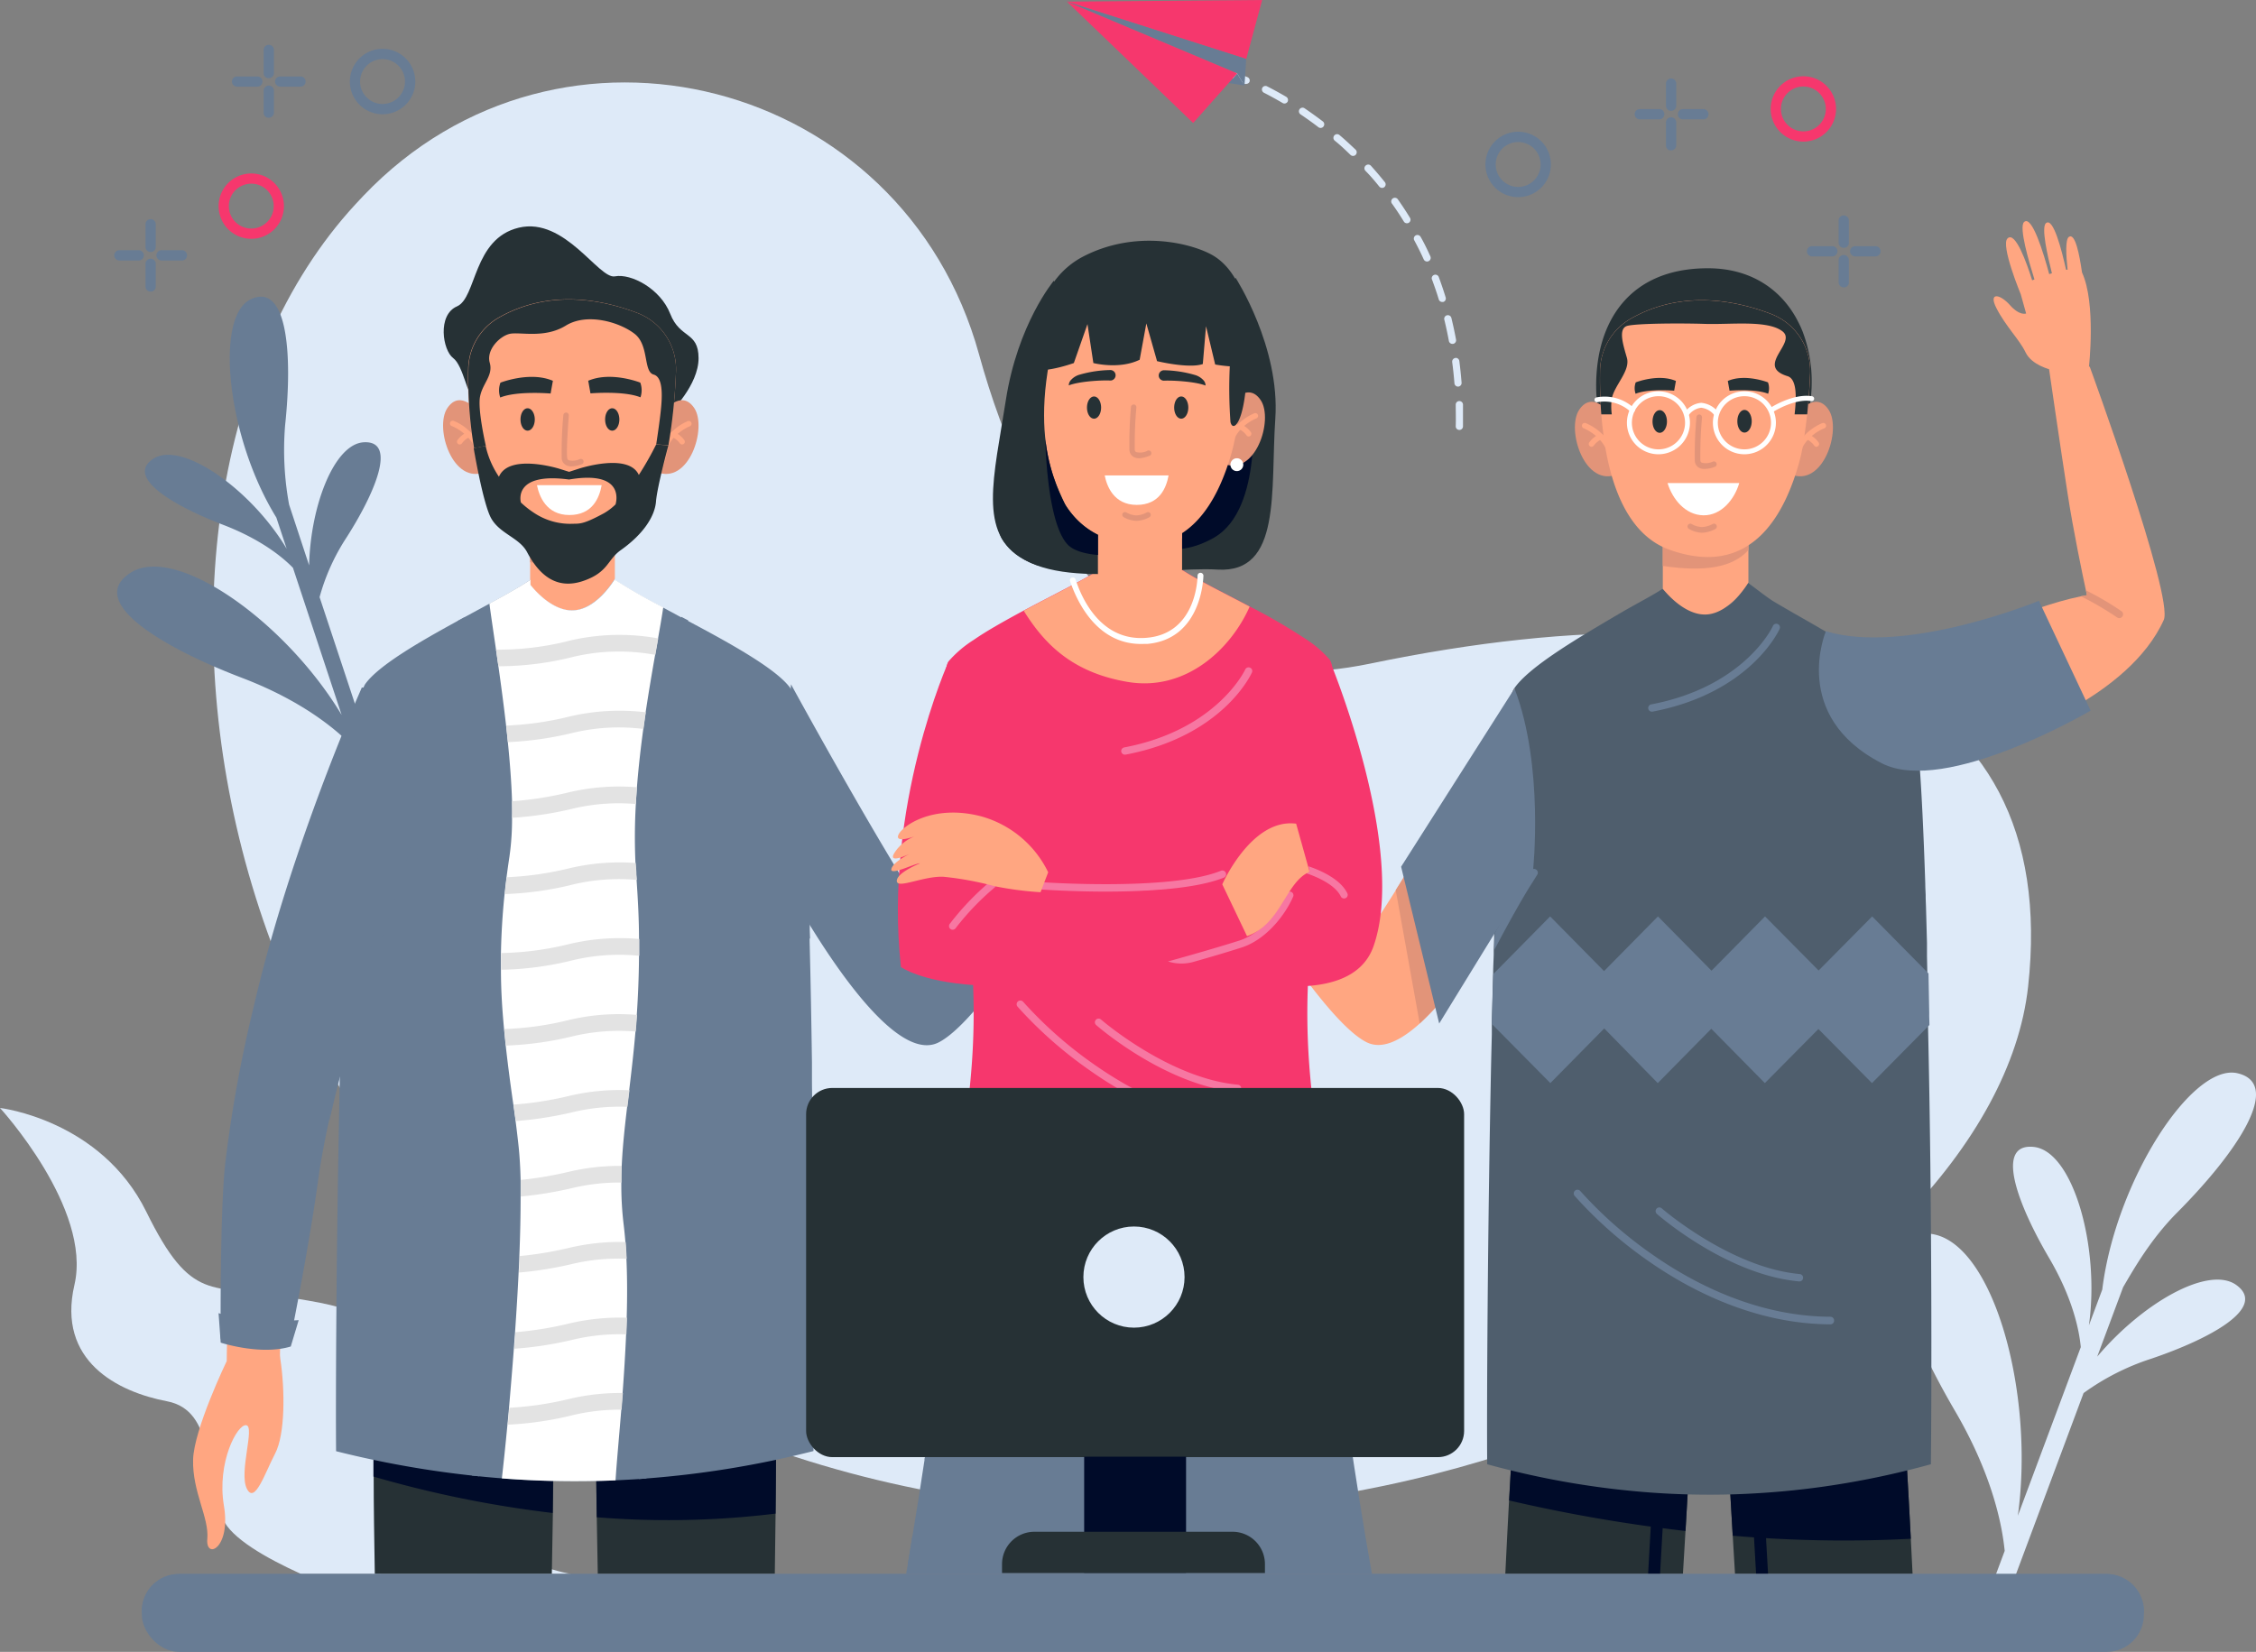 <svg id="OBJECTS" xmlns="http://www.w3.org/2000/svg" viewBox="15.71 85.33 463.367 339.34"><rect x="15.71" y="85.33" width="463.367" height="339.34" fill="#808080" stroke="none"/><defs><style>.cls-1{fill:#deeaf8}.cls-2{fill:#687c94}.cls-3{fill:#263135}.cls-4{fill:#000b29}.cls-5{fill:#e29479}.cls-6{fill:#ffa681}.cls-7{fill:#fff}.cls-8{fill:#e3e3e3}.cls-10{fill:#f6376d}.cls-11{fill:#f777a2}</style></defs><path class="cls-1" d="M216.79 158.1c-15.63-56.68-86-74.95-126.41-32.58q-.87.92-1.74 1.86c-57.86 62.89-30.52 217.88 90.23 257.17s246.34-32.46 253.4-96.55-48.65-84.28-135.11-66.35c-48.84 10.1-70.64-28.25-80.37-63.55z"/><path class="cls-1" d="M462.91 334.4c12.33-12.4 21.72-26.4 12.38-28.59S450.24 328 447.5 350.25l-2.74 7.34c2.28-16.16-3.26-35.84-11.36-36.65s-3.18 12 3.22 22.88c4.87 8.31 6.15 14.86 6.47 18.25l-12.93 34.64c3.53-25.59-5.24-56.64-18.07-57.93s-5 19 5.11 36.3c7.67 13.09 9.73 23.44 10.26 28.85l-2.58 6.91c1.13.64 2.26 1.26 3.4 1.89l15.38-41.22a49.65 49.65 0 0113.9-7.06c12-4.06 24-10.51 17.42-15.18-5.74-4-19.23 3.75-28.52 14.76l5.32-14.26c2.4-4.12 5.81-10.02 11.13-15.37z"/><path class="cls-2" d="M74.27 172.7c1.6-15 .36-29.44-7.09-25.87s-4.85 28.43 5.29 44.82l2.12 6.41C67.41 186 53.08 175.75 47.2 179.57s4.31 9.75 14.49 13.63c7.75 3 12.15 6.67 14.19 8.77l10 30.23C74.44 213.11 51.82 197 42.51 203s6.84 15.46 23 21.62c12.2 4.66 19.17 10.5 22.44 13.85l2 6c1.1-.18 2.2-.36 3.3-.56L81.35 208a43 43 0 015.52-12.23c5.87-9.19 10.48-20 3.53-19.58-6 .37-10.9 12.88-11.2 25.28L75.09 189a62 62 0 01-.82-16.3z"/><path class="cls-1" d="M116.36 408.68h16.71c-9-1.49-31.42-11.11-33.42-30.39-2.53-24.41-11.22-24.11-25.88-26.66s-18.68 1.61-28-17.35-30.06-21.34-30.06-21.34S34.64 333.58 31 349.27s8.93 22 19 23.92 7.64 15.47 11.46 24.14c1.74 4 8.87 8.06 16.11 11.35z"/><path class="cls-1" d="M80.15 384.64c.73 7.32 4.93 16 11.25 23.27l.69.77H94c-.55-.57-1.06-1.14-1.54-1.69-6-6.94-10.22-15.55-10.92-22.49-1.1-11-9.63-18.55-27.65-24.38-10.46-3.38-13.77-16.15-13.8-16.28a.69.69 0 10-1.35.33c.14.56 3.51 13.65 14.72 17.28 17.41 5.63 25.65 12.78 26.69 23.19z"/><path class="cls-3" d="M138.28 397c.06 3.77.13 7.69.21 11.66h36.36c.07-4.34.12-8.5.16-12.41.11-10.58.12-19.29.11-24.71v-6l-37.07-.4v8.45c.03 5.83.09 14.17.23 23.41z"/><path class="cls-4" d="M138.06 373.6c0 5.82.08 14.16.22 23.42a182.33 182.33 0 0036.73-.75c.11-10.58.12-19.29.11-24.71z"/><path class="cls-3" d="M92.46 388.66c0 5.93.11 12.72.23 20h36.36c.09-4.28.16-8.5.22-12.54.13-8.66.19-16.47.23-22.07s0-8.92 0-8.92l-37.09.4v10.55c0 3.52.02 7.76.05 12.58z"/><path class="cls-4" d="M92.41 376.1v12.56a227.13 227.13 0 0036.81 7.48c.13-8.66.19-16.47.23-22.07z"/><path class="cls-3" d="M153.37 170.08s5.84-5.63 5.82-11.18-3.8-3.92-5.82-9.1-8.05-8.33-11.36-7.7-10.27-12.25-19.73-10-8.64 14.4-12.71 16.17-2.94 9-.79 10.61 3 8.24 4.26 8.09 40.33 3.11 40.33 3.11z"/><path class="cls-5" d="M114 170s-3.67-4.9-6.4-.85 1.13 16 7.81 13.09z"/><path class="cls-6" d="M114 178.5a.57.57 0 01-.54-.42c-1-3.69-4.86-5.19-4.9-5.2a.57.57 0 11.4-1.06 9.74 9.74 0 015.59 6 .56.56 0 01-.39.69.45.45 0 01-.16-.01z"/><path class="cls-6" d="M110.13 176.64a.55.55 0 01-.3-.09.57.57 0 01-.17-.79 5.22 5.22 0 012.12-1.71.56.56 0 01.74.29.57.57 0 01-.28.75 4 4 0 00-1.63 1.29.59.59 0 01-.48.26z"/><path class="cls-5" d="M151.9 170s3.67-4.9 6.4-.85-1.13 16-7.81 13.09z"/><path class="cls-6" d="M152 178.5a.57.57 0 00.54-.42c1-3.69 4.86-5.19 4.9-5.2a.57.57 0 00-.4-1.06 9.74 9.74 0 00-5.59 6 .56.56 0 00.39.69.45.45 0 00.16-.01z"/><path class="cls-6" d="M155.81 176.64a.55.55 0 00.3-.09.57.57 0 00.17-.79 5.22 5.22 0 00-2.12-1.71.56.56 0 00-.74.29.57.57 0 00.28.75 4 4 0 011.63 1.29.59.59 0 00.48.26zM142 192.34v11.89s-3.55 6.06-8.34 6.48-9.06-5.22-9.06-5.22v-12.31z"/><path class="cls-5" d="M142 192.34v5.28c-3.22 3.57-8.93 4.46-17.4 3.21v-7.65z"/><path class="cls-6" d="M154.55 161.79a115.86 115.86 0 01-1.54 15 39.53 39.53 0 01-.74 3.21c-2.51 8.77-8.77 23.8-26.3 17.54-7.74-2.76-11.33-11.39-12.93-20.16a84.24 84.24 0 01-1.17-16.27 12.39 12.39 0 016.3-10.57c10.35-5.87 21.27-3.68 28.46-.92a12.37 12.37 0 017.92 12.17z"/><path class="cls-3" d="M113 177.4s1.7 10.14 3.31 13.83 6 4.39 7.65 7.51c2.35 4.46 5.93 8 11.83 5.83 4.9-1.78 4.68-4.29 7.43-6.23 4.7-3.33 7-7 7.23-10s2.55-11.53 2.55-11.53l-2.52-.17a65.26 65.26 0 01-3.56 6.26c-2.13-4.67-12.37-1.27-12.37-1.27l-1.95.63-2-.63s-10.36-3.25-12.41 1.64a18.64 18.64 0 01-2.74-6.35zm19.57 6.44c11.74-2 9.64 4.86 9.57 5.11a11.81 11.81 0 01-2.41 1.83c-4.55 2.46-5 2.08-6.84 2.16a13.42 13.42 0 01-6.9-1.88 19.44 19.44 0 01-3.29-2.5s-1.82-6.3 9.91-4.72zM125.55 171.5c0 1.27-.66 2.3-1.47 2.3s-1.46-1-1.46-2.3.66-2.3 1.46-2.3 1.47 1.03 1.47 2.3zM142.92 171.5c0 1.27-.65 2.3-1.46 2.3s-1.46-1-1.46-2.3.66-2.3 1.46-2.3 1.46 1.03 1.46 2.3zM147.22 163.93s-6-2.39-10.69-.38l.46 2.59s6.83-.58 10.27.81a4.54 4.54 0 00-.04-3.02zM118.5 163.94s6.08-2.4 10.77-.38l-.47 2.61s-6.88-.59-10.34.82a4.5 4.5 0 01.04-3.05z"/><path class="cls-5" d="M133.17 181.14a6 6 0 002-.43.57.57 0 10-.43-1.05 3.34 3.34 0 01-2.26.21.62.62 0 01-.28-.52c-.2-2 .34-8.59.34-8.66a.56.56 0 10-1.12-.09 80.49 80.49 0 00-.34 8.86 1.7 1.7 0 00.82 1.38 2.34 2.34 0 001.27.3z"/><path class="cls-7" d="M126 185c.43 2.16 1.86 6.13 6.66 6.13s6.17-3.63 6.63-6.13z"/><path class="cls-3" d="M154.55 161.79a115.86 115.86 0 01-1.54 15l-2.52-.17s.61-3.91.89-6.45.76-7.3-1.41-7.89-.89-6-3.9-8.36-9.71-4.43-14.15-1.7-9.49 1.22-11.54 1.7-4.83 3.29-4.08 5.93-1.5 4.24-2 7 1.2 10.08 1.2 10.08l-2.41.48a84.24 84.24 0 01-1.17-16.27 12.39 12.39 0 016.3-10.57c10.35-5.87 21.27-3.68 28.46-.92a12.37 12.37 0 017.87 12.14z"/><path class="cls-2" d="M182.79 383.42a200.49 200.49 0 01-34.32 5.63l-1.55.12c-1.57.1-3.14.19-4.72.26a195.72 195.72 0 01-23.35-.4q-2.35-.18-4.71-.42l-1.51-.16a203.8 203.8 0 01-27.89-5c-.09-8.57 0-35.66.54-65 .06-3.53.13-7.09.21-10.66.82-38.72 2.41-78 5.28-82 2.74-3.77 11-8.56 18.9-12.88l1.41-.77 5.15-2.79c3.5-1.9 6.52-3.6 8.39-4.9v1.07s4.25 5.63 9 5.22c4.38-.38 7.7-5.43 8.27-6.33a111.61 111.61 0 0010 5.72l3.69 2 1.4.74c8.74 4.63 18.16 9.86 21 13.74a4.86 4.86 0 01.6 1.43c1.68 5.67 2.72 24.47 3.35 47.24v.25c0 .92 0 1.84.07 2.78v.36c.21 8 .36 16.4.48 24.85v3q0 2.49.06 5v3.66c.46 30.46.37 59.27.25 68.24z"/><path class="cls-2" d="M182.09 278.23c-2.75-4.5-5.71-9.09-8.49-13.14-1.17-1.71-2.31-3.32-3.39-4.78a.22.22 0 00-.05-.08l-1-1.35a.57.57 0 01-.12-.23.74.74 0 01.27-.81.75.75 0 011.06.14c3.34 4.43 7.62 10.8 11.66 17.26v.25c-.03.88.04 1.8.06 2.74z"/><path class="cls-2" d="M178.18 225.91s17.24 31.59 27.75 47.6c0 0 6-5.49 13.76-12.84 8.43-8 19.95-21.27 19.95-21.27L246 247s-25.9 46.62-37.52 52.48-33-35.61-33-35.61zM105.16 350.43a.78.78 0 01-.75-.81c.9-25.52-12.33-33.78-12.46-33.86a.78.78 0 01.8-1.34c.15.09 3.65 2.21 7 7.66 3.1 5 6.68 13.79 6.19 27.59a.78.78 0 01-.78.76zM161.6 326.39a.77.77 0 01-.77-.72c-.42-5.37 1.35-9.29 3.59-14.25.65-1.46 1.33-3 2-4.64 4.34-10.55 2.16-22.61 2.14-22.73a.78.78 0 111.53-.28c.1.51 2.29 12.63-2.23 23.61-.71 1.7-1.39 3.21-2 4.68-2.23 4.94-3.85 8.51-3.46 13.49a.78.78 0 01-.72.84z"/><path class="cls-7" d="M116.23 209.32c.33 2.51.82 5.77 1.36 9.47.16 1.1.32 2.24.49 3.41.54 3.83 1.1 8 1.58 12.19.13 1.13.25 2.27.36 3.4.42 4.16.74 8.3.86 12.14 0 1.17.05 2.3 0 3.4a54 54 0 01-.53 7.95c-.22 1.46-.42 2.88-.6 4.27a143.293 143.293 0 00-1.15 15.6v3.4c0 4.32.28 8.35.64 12.18.11 1.15.22 2.28.34 3.39.47 4.2 1 8.19 1.57 12.13a242.782 242.782 0 011.1 8.8c.19 1.81.33 4.18.39 6.67v3.41c0 3.74-.08 7.87-.26 12.19 0 1.13-.09 2.28-.15 3.43-.19 4-.45 8.15-.73 12.22-.08 1.15-.17 2.29-.25 3.43-.32 4.24-.67 8.38-1 12.22-.1 1.17-.21 2.31-.32 3.42-.4 4.23-.8 8-1.14 11a195.72 195.72 0 0023.35.4c.19-3.2.68-8.35 1.17-14.42q.13-1.67.27-3.42c.29-3.86.55-8 .73-12.14q.07-1.71.12-3.42c.12-4.16.12-8.28-.06-12.15a90.84 90.84 0 00-.54-6.78 66.82 66.82 0 01-.5-8.84c0-1.14 0-2.28.08-3.42.18-4 .61-7.92 1.11-12.13.14-1.12.28-2.25.42-3.41.45-3.75.92-7.72 1.29-12.06.1-1.12.18-2.26.27-3.42.25-3.73.43-7.74.46-12.1v-3.45c0-3.78-.2-7.82-.5-12.17l-.09-1.17c0-.77-.1-1.54-.14-2.3a117 117 0 01.08-12.13c.06-1.15.14-2.29.22-3.44.32-4.07.78-8.11 1.31-12q.23-1.74.48-3.42c.64-4.24 1.32-8.23 1.95-11.8l.6-3.38c.43-2.41.8-4.56 1.07-6.38a111.61 111.61 0 01-10-5.72c-.57.9-3.89 6-8.27 6.33-4.79.41-9-5.22-9-5.22v-1.07c-1.92 1.31-4.94 3.01-8.44 4.91z"/><path class="cls-8" d="M117.59 218.79c.16 1.1.32 2.24.49 3.41a63.05 63.05 0 0015.44-1.95 40.92 40.92 0 0116.79-.39l.6-3.38a44.53 44.53 0 00-18.16.45 58.93 58.93 0 01-15.16 1.86zM119.66 234.39c.13 1.13.25 2.27.36 3.4a69.6 69.6 0 0013.5-1.95 40.67 40.67 0 0114.36-.76q.23-1.74.48-3.42a44.89 44.89 0 00-15.61.85 65.13 65.13 0 01-13.09 1.88zM120.88 249.93c0 1.17.05 2.3 0 3.4a71.25 71.25 0 0012.6-1.91 41 41 0 0112.83-.92c.06-1.15.14-2.29.22-3.44a45 45 0 00-13.82 1 69.59 69.59 0 01-11.83 1.87zM119.39 269a67 67 0 0014.13-2 41.08 41.08 0 0113-.91l-.09-1.17c0-.77-.1-1.54-.14-2.3a44.91 44.91 0 00-13.52 1.05 65.8 65.8 0 01-13 1.87c-.13 1.17-.26 2.31-.38 3.46zM118.63 284.55a65.46 65.46 0 0014.89-2 41.17 41.17 0 0113.5-.87v-3.45a45 45 0 00-14.25 1 62.09 62.09 0 01-14.11 1.88c-.03 1.2-.04 2.33-.03 3.44zM119.27 296.73c.11 1.15.22 2.28.34 3.39a67.41 67.41 0 0013.91-1.95 41.3 41.3 0 0112.77-.93c.1-1.12.18-2.26.27-3.42a44.56 44.56 0 00-13.81 1 64.42 64.42 0 01-13.48 1.91zM121.18 312.25c.16 1.13.31 2.25.46 3.38a74.89 74.89 0 0011.88-1.87 41.63 41.63 0 0111.06-1.05c.14-1.12.28-2.25.42-3.41a45 45 0 00-12.25 1.13 70.68 70.68 0 01-11.57 1.82zM122.67 327.72v3.41a77.29 77.29 0 0010.8-1.79 41.74 41.74 0 019.87-1.08c0-1.14 0-2.28.08-3.42a45.62 45.62 0 00-10.67 1.16 75.74 75.74 0 01-10.08 1.72zM122.31 346.75a75.6 75.6 0 0011.21-1.83 41.23 41.23 0 0110.91-1 90.84 90.84 0 00-.21-3.44 45 45 0 00-11.47 1.16 74.68 74.68 0 01-10.29 1.72c-.04 1.09-.09 2.24-.15 3.39zM121.33 362.4a73.69 73.69 0 0012.19-1.89 41.22 41.22 0 0110.85-1.06q.07-1.71.12-3.42a45.34 45.34 0 00-11.74 1.15 71.48 71.48 0 01-11.17 1.82c-.08 1.12-.17 2.26-.25 3.4zM120 378a69.1 69.1 0 0013.53-2 41.58 41.58 0 019.85-1.08q.13-1.67.27-3.42a45 45 0 00-10.89 1.18 67.68 67.68 0 01-12.44 1.85c-.11 1.26-.22 2.4-.32 3.47z"/><path class="cls-2" d="M146.92 389.17l1.55-.11c3.07-18.05 1.3-44.53.64-52.65-.68-8.43.63-19.26 3.6-29.72 2.3-8.12.89-27-.24-42.09-.32-4.25-.62-8.26-.8-11.56-.58-10.65 3.28-30.37 5.4-40.25l-1.4-.74c-2.13 9.78-6.12 29.94-5.52 41.08.19 3.31.49 7.33.81 11.58 1.12 15 2.52 33.7.3 41.56-3 10.63-4.35 21.66-3.65 30.26.65 8.13 2.39 34.78-.69 52.64zM115.48 315.75c1.81 11.09 1.24 18.3.58 26.64-.21 2.7-.43 5.48-.59 8.56-.48 9.65-2.11 29.1-2.84 37.5l1.51.16c.73-8.41 2.36-27.9 2.85-37.58.15-3.06.37-5.84.58-8.52.66-8.44 1.24-15.73-.59-27-.39-2.42-.81-4.88-1.22-7.32-2.05-12.09-4.16-24.6-3.16-30.59.24-1.46.55-3.12.89-4.88 1.35-7.23 3.05-16.22 2.51-24s-3.7-28.68-4.91-36.58l-1.42.77c1.27 8.26 4.31 28.4 4.82 35.92s-1.15 16.5-2.49 23.64c-.34 1.77-.65 3.44-.9 4.91-1 6.24 1 18.31 3.16 31.09.42 2.41.83 4.86 1.22 7.28z"/><path class="cls-6" d="M85.66 238.62S70.22 290.1 66.4 308.45s-4.12 56.48-4.12 56.48-6.75 14-6.91 20.25c-.17 6.64 3.32 11.93 2.92 16.28s4.9 2 3.41-6.82 2.74-16.79 4.58-16.53-1.52 9.62.11 13 3.73-3.18 5.82-7.16 2.05-13.14 1.06-19.57S83.94 318.87 84 307.55l14.77-49.89s-4.89-20.82-13.11-19.04z"/><path class="cls-2" d="M100.65 256.41c-.52 3.31-2.35 9-4.72 16.13l-.61 1.84v.08c-.59 1.78-1.21 3.64-1.84 5.57-2.62 7.95-5.52 17-8 26.39-.84 3.19-1.62 6.43-2.31 9.65-.89 4.11-1.64 8.21-2.19 12.22-2 14.45-5.75 32.76-5.75 32.76-5.53 2.28-14.19-.72-14.19-.72s-.22-26.37 1-36.62a275.19 275.19 0 015.88-32c6.63-28.49 18.3-56.37 21.51-63.76l.59-1.37h2.78c5.42 3.42 9.26 20.92 7.85 29.83z"/><path class="cls-2" d="M60.6 355.09l.44 6.06s8.22 2.68 14.39.79l1.63-5.41c-5.94.32-11.42.17-16.46-1.44zM95.93 272.54a.82.82 0 010 .26c-.19.51-.38 1-.57 1.58v.08c-.6 1.72-1.22 3.6-1.84 5.57a296.32 296.32 0 00-8 31.37q0-2.49.06-5c-.84 3.19-1.62 6.43-2.31 9.65a115.29 115.29 0 012.35-12.67 296.62 296.62 0 018.93-31.15.75.75 0 011-.45.74.74 0 01.38.76z"/><path class="cls-3" d="M372.07 408.68h36.47c-.12-2.53-.24-4.95-.36-7.24-.64-12.49-1.18-21-1.18-21l-29.65 1.32-2.46.11-4.36.19s.42 7.61 1.07 18.74c.15 2.48.31 5.11.47 7.88z"/><path class="cls-4" d="M374.89 381.88l-4.36.19s.42 7.61 1.07 18.74a265.25 265.25 0 0036.58.63c-.64-12.49-1.18-21-1.18-21l-29.65 1.32z"/><path class="cls-4" d="M378.86 408.68c-.67-11.56-1.21-21.43-1.51-26.91l-2.46.11c.3 5.46.84 15.28 1.51 26.8z"/><path class="cls-3" d="M361.37 408.68c.19-3.13.37-6.1.53-8.84.63-10.61 1-17.77 1-17.77l-4.73-.21-2.46-.11-29.29-1.3s-.32 5.07-.76 13.12c-.23 4.29-.5 9.44-.77 15.11z"/><path class="cls-4" d="M325.68 393.57a322.06 322.06 0 0036.22 6.27c.63-10.61 1-17.77 1-17.77l-4.73-.21-2.46-.11-29.29-1.3s-.3 5.07-.74 13.12z"/><path class="cls-4" d="M356.68 408.68c.66-11.53 1.21-21.36 1.51-26.82l-2.46-.11c-.3 5.48-.85 15.36-1.51 26.93z"/><path d="M412.3 386.13a174.88 174.88 0 01-22.3 4.63q-3.87.54-7.74.9-5.22.48-10.44.65a165.74 165.74 0 01-17.26-.38 174.65 174.65 0 01-33.39-5.8c-.1-10.37.06-47.58.83-83.47l.12-4.83V295.72c0-1.14.05-2.27.08-3.4.06-2.31.12-4.59.19-6.86 0-1.35.08-2.7.12-4v-.83l.09-2.62v-.81c0-.8.06-1.6.08-2.39s.05-1.33.07-2c.86-24.21 2.12-43.31 3.93-46 3.06-4.56 13.48-10.62 21.86-15.55 3-1.76 6.56-3.58 8.6-4.94 3 2.4 5.13 4.57 9.55 4.42 4.93-.17 6.15-3.14 8-5.69 1.15.75 4.07 3.14 5.59 4 1.3.77 2.7 1.58 4.17 2.43 2.27 1.29 4.68 2.67 7.07 4.08 3.54 2.08 7 4.23 9.93 6.29s5.19 4 6.32 5.72c1.64 2.46 2.7 18.38 3.38 39.34 0 .73.05 1.48.08 2.23v.27c0 .76.05 1.54.07 2.33.07 2.35.13 4.76.2 7.21v2.73l.06 3v.61l.15 8.17v2.42c.87 37.75.73 79.12.59 90.25z" fill="#4f5e6d"/><path class="cls-2" d="M412 295.9l-11.8 11.93-11-11.11-11 11.11-11-11.16-11 11.16-10.99-11.23-11.07 11.23-12-12.13c0-1.14.05-2.27.08-3.4.06-2.31.12-4.59.19-6.86l11.69-11.85 11.07 11.23 11.07-11.23 11 11.15 11-11.15 11 11.11 11-11.11 11.57 11.72.15 8.17c-.02.8.04 1.61.04 2.42zM391.66 357.39c-15.75-.07-29.2-7.23-37.7-13.23A86.83 86.83 0 01339.13 331a.76.76 0 111.16-1 85.5 85.5 0 0014.58 12.89c8.32 5.87 21.45 12.87 36.79 12.94a.76.76 0 01.76.76.75.75 0 01-.76.8zM381.84 348.08c-13.42-2.64-25.29-12.91-25.82-13.38a.75.75 0 111-1.14c.14.12 14.11 12.2 28.35 13.5a.75.75 0 01.68.82.75.75 0 01-.82.69c-1.15-.11-2.23-.27-3.39-.49zM355 231.53a.77.77 0 01-.75-.62.76.76 0 01.61-.88c19.2-3.65 25-16 25-16.13a.76.76 0 011-.37.75.75 0 01.37 1c-.24.54-6.17 13.2-26.14 17zM331.55 264.78a1.09 1.09 0 01-.1.25c-.29.46-.59.93-.89 1.42l-.05.08c-1 1.55-2 3.25-3 5-1.61 2.82-3.27 5.88-4.91 9l.09-2.62v-.81c2.64-4.89 5.26-9.46 7.47-12.93a.75.75 0 011-.24.77.77 0 01.39.85z"/><path class="cls-6" d="M428.31 236.69s24.55-7.89 31.82-24c2.1-4.67-15.21-52.05-15.21-52.05l-8.36.41s2.38 16.44 3.83 25.74c1.18 7.66 3.1 16.8 3.75 19.81.14.66.22 1 .22 1l-1.24.23c-11.47 2.33-26.12 9.81-26.12 9.81z"/><path class="cls-5" d="M450.53 212.16a.78.78 0 001.09-.17.77.77 0 00-.17-1.1 61.82 61.82 0 00-7.31-4.29c.14.66.22 1 .22 1l-1.24.23a63.12 63.12 0 017.41 4.33z"/><path class="cls-2" d="M390.74 215s-7.43 17.43 11.48 27.13c13.08 6.72 42.89-10.82 42.89-10.82l-10.62-22.56S407.21 220 390.74 215z"/><path class="cls-6" d="M440.64 134c-.74.52-.59 3.72-.26 6.74h-.32c-.88-4-2.63-10.87-4.13-9.56-1 .85.34 6.76 1.23 10.29l-.56.17c-1.12-4.19-3.55-12.26-5.17-10.69-1.08 1.05 1 8.15 2.14 11.78l-.47.18c-1.1-3.51-3.45-10.17-5.06-8.6-1.46 1.41 2.72 11.47 2.72 11.47l1.1 3.95s-1.3.56-3.34-1.74-4.46-2.7-2.77.62c1.91 3.76 4.73 6.46 6 9.11s5.15 3.54 5.15 3.54l7.85-.38s1.52-13.26-1.41-19.58c-.53-3.71-1.41-8.2-2.7-7.3z"/><path class="cls-3" d="M343.55 164.59c0 13.37 8.23 22.58 21.59 22.58s22.68-9.9 22.68-23.27a28.53 28.53 0 00-1.76-10.17 4.33 4.33 0 00-.21-.54c-.14-.35-.28-.69-.44-1-.24-.52-.5-1-.77-1.51-3.48-6.26-9.72-10.24-18.1-10.24-16.03-.03-22.99 10.79-22.99 24.15z"/><path class="cls-5" d="M346.55 170.35s-3.71-4.95-6.47-.86 1.14 16.18 7.9 13.23z"/><path class="cls-6" d="M346.5 179a.58.58 0 01-.55-.42c-1.05-3.73-4.91-5.25-4.95-5.26a.57.57 0 01.4-1.07c.18.07 4.45 1.72 5.65 6a.58.58 0 01-.39.71z"/><path class="cls-6" d="M342.6 177.11a.59.59 0 01-.31-.09.57.57 0 01-.17-.79 5.15 5.15 0 012.14-1.73.58.58 0 01.76.29.57.57 0 01-.29.75 4.09 4.09 0 00-1.65 1.3.57.57 0 01-.48.27z"/><path class="cls-5" d="M384.82 170.35s3.71-4.95 6.47-.86-1.14 16.18-7.9 13.23z"/><path class="cls-6" d="M384.86 179a.58.58 0 00.55-.42c1-3.73 4.92-5.25 5-5.26a.57.57 0 00-.41-1.07c-.18.07-4.44 1.72-5.65 6a.59.59 0 00.4.71z"/><path class="cls-6" d="M388.77 177.11a.59.59 0 00.31-.09.58.58 0 00.17-.79 5.14 5.14 0 00-2.15-1.73.57.57 0 00-.46 1 4.28 4.28 0 011.65 1.3.57.57 0 00.48.31zM374.82 193v12s-3.58 6.13-8.43 6.55-9.15-5.28-9.15-5.28v-12.45z"/><path class="cls-5" d="M374.82 193v5.33c-3.25 3.62-9 4.52-17.58 3.26v-7.75z"/><path class="cls-6" d="M387.5 162.1a116.92 116.92 0 01-1.56 15.19 37.19 37.19 0 01-.75 3.24c-2.53 8.86-8.86 24.06-26.58 17.73-7.83-2.8-11.46-11.51-13.07-20.38a85.49 85.49 0 01-1.19-16.45 12.55 12.55 0 016.37-10.68c10.46-5.93 21.5-3.72 28.77-.93a12.52 12.52 0 018.01 12.28z"/><path class="cls-3" d="M358.09 171.92c0 1.28-.67 2.32-1.48 2.32s-1.48-1-1.48-2.32.66-2.33 1.48-2.33 1.48 1.04 1.48 2.33zM375.5 171.87c0 1.28-.66 2.32-1.48 2.32s-1.47-1-1.47-2.32.66-2.33 1.47-2.33 1.48 1.04 1.48 2.33zM378.84 163.88s-4.66-1.84-8.25-.29l.36 2s5.27-.45 7.92.63a3.48 3.48 0 00-.03-2.34zM351.68 163.88s4.66-1.84 8.25-.29l-.36 2s-5.27-.45-7.92.63a3.42 3.42 0 01.03-2.34z"/><path class="cls-5" d="M365.88 181.66a6.05 6.05 0 002.07-.44.57.57 0 00-.43-1.06 3.44 3.44 0 01-2.29.22.6.6 0 01-.28-.53 87.38 87.38 0 01.34-8.75.57.57 0 00-.52-.62.58.58 0 00-.62.52 85 85 0 00-.34 9 1.74 1.74 0 00.83 1.4 2.4 2.4 0 001.24.26z"/><path class="cls-7" d="M358.21 184.56c1 3.29 3.65 6.58 7.37 6.63s6.41-3.34 7.36-6.63z"/><path class="cls-5" d="M365.26 194.77a6.06 6.06 0 002.79-.78.57.57 0 00-.6-1 5 5 0 01-2.19.61 4.59 4.59 0 01-2.08-.61.57.57 0 00-.78.19.56.56 0 00.18.78 5.61 5.61 0 002.68.81z"/><path class="cls-3" d="M386.9 170.45h-2.59c.28-2.6.7-7.18-1.44-7.84-6.75-2.07 2-6.84-1.05-9.21s-10.62-1.36-15.89-1.53-13.83-.1-15.9.38-.93 3.92-.17 6.58-2.55 5.61-3.1 8.37a12 12 0 000 3.25h-2.16c-.25-3.36-.29-6.49-.25-9a12.55 12.55 0 016.37-10.68c10.46-5.93 21.5-3.72 28.77-.93a12.52 12.52 0 018 12.28c-.11 2.54-.3 5.45-.59 8.33z"/><path class="cls-7" d="M356.35 178.65a6.47 6.47 0 116.46-6.47 6.48 6.48 0 01-6.46 6.47zm0-11.93a5.46 5.46 0 105.46 5.46 5.47 5.47 0 00-5.46-5.46zM374 178.65a6.47 6.47 0 116.47-6.47 6.48 6.48 0 01-6.47 6.47zm0-11.93a5.46 5.46 0 105.46 5.46 5.46 5.46 0 00-5.46-5.46z"/><path class="cls-7" d="M351 170.1a.49.49 0 01-.35-.15 7.94 7.94 0 00-6.82-2 .52.52 0 01-.61-.38.5.5 0 01.38-.6 8.84 8.84 0 017.76 2.24.51.51 0 01-.36.87zM379.52 170.1a.54.54 0 01-.43-.23.51.51 0 01.15-.7c.19-.13 4.77-3.08 8.66-2.44a.51.51 0 01.42.58.51.51 0 01-.58.42c-3.5-.58-7.9 2.25-7.95 2.28a.46.46 0 01-.27.09zM367.91 170.73a4.06 4.06 0 00-2.78-1.64 3.72 3.72 0 00-2.65 1.63l-.85-.55a4.71 4.71 0 013.5-2.09 5 5 0 013.6 2.06z"/><path class="cls-6" d="M329.42 263.83a183 183 0 01-14.84 23.64 60.63 60.63 0 01-7.27 8.12c-3.94 3.56-7.79 5.42-10.92 3.84-11.62-5.85-37.52-52.43-37.52-52.43l6.38-7.56s11.53 13.31 20 21.28C293 268 299 273.51 299 273.51c1.08-1.63 2.22-3.43 3.42-5.33s2.58-4.15 3.92-6.34c9.71-15.94 20.48-35.08 20.48-35.08z"/><path class="cls-5" d="M314.58 287.47a60.63 60.63 0 01-7.27 8.12l-4.93-27.41c1.26-2 2.58-4.15 3.92-6.34z"/><path class="cls-2" d="M326.78 226.76l-23.29 36.62 7.82 32.21 19.27-31.37s2.33-21.47-3.8-37.46zM297.5 408.68c-1.66-9.22-3.3-19.61-4.79-29.7-.33-2.23-.65-4.45-1-6.63-1.2-8.36-2.26-16.26-3.12-22.82-.33-2.49-.62-4.79-.89-6.84-.83-6.55-1.32-10.61-1.32-10.61l-36.77 1.39-36.88-1.39s-1 8-2.47 19.71c-.28 2.12-.58 4.36-.89 6.7-.82 6.12-1.75 12.88-2.76 19.8v.3q-.48 3.24-1 6.5v.09c-.79 5.24-1.62 10.49-2.46 15.53-.35 2.08-.7 4.13-1 6.12l-.33 1.84z"/><path class="cls-2" d="M221.25 343.12a3.47 3.47 0 11-3.47-3.46 3.47 3.47 0 013.47 3.46zM229.85 356.55a3.47 3.47 0 11-3.47-3.47 3.46 3.46 0 013.47 3.47zM246.77 349.62a3.47 3.47 0 11-3.47-3.47 3.47 3.47 0 013.47 3.47zM220.06 370.81a3.47 3.47 0 11-3.46-3.47 3.46 3.46 0 013.46 3.47zM241.2 369.32a3.47 3.47 0 11-3.46-3.46 3.46 3.46 0 013.46 3.46zM212.55 355a3.46 3.46 0 01-3.14 3.45c.31-2.34.61-4.58.89-6.7a3.46 3.46 0 012.25 3.25zM275.66 389.68a3.47 3.47 0 11-3.47-3.46 3.47 3.47 0 013.47 3.46zM274 370.81a3.47 3.47 0 11-3.46-3.47 3.46 3.46 0 013.46 3.47zM292.71 379a3.62 3.62 0 01-1.36.27 3.47 3.47 0 110-6.93 2.69 2.69 0 01.4 0c.31 2.19.63 4.41.96 6.66zM277.49 403.52a3.47 3.47 0 11-3.47-3.47 3.47 3.47 0 013.47 3.47zM292.31 398a3.47 3.47 0 11-3.47-3.47 3.46 3.46 0 013.47 3.47zM261.46 408.68a3.45 3.45 0 00-5.71 0zM217.78 392.7a3.47 3.47 0 11-3.46-3.47 3.46 3.46 0 013.46 3.47zM208.64 381.75a3.46 3.46 0 01-3 3.43v-.09l1-6.5a3.49 3.49 0 012 3.16zM204.59 403.51a3.49 3.49 0 01-2.47 3.33c.35-2 .7-4 1-6.12a3.46 3.46 0 011.47 2.79zM226.38 405a3.47 3.47 0 11-3.46-3.46 3.46 3.46 0 013.46 3.46zM244.67 402.27a3.47 3.47 0 11-3.47-3.47 3.46 3.46 0 013.47 3.47zM231.62 385.23a3.47 3.47 0 11-3.46-3.47 3.46 3.46 0 013.46 3.47zM250.23 381.76a3.47 3.47 0 11-3.46-3.46 3.46 3.46 0 013.46 3.46zM258.61 363.48a3.47 3.47 0 11-3.47-3.47 3.46 3.46 0 013.47 3.47zM288.63 349.53a3.08 3.08 0 01-.75.08 3.46 3.46 0 01-.14-6.92c.26 2.05.56 4.31.89 6.84zM270.56 349.62a3.47 3.47 0 11-3.47-3.47 3.47 3.47 0 013.47 3.47zM283.25 362a3.47 3.47 0 11-3.47-3.47 3.46 3.46 0 013.47 3.47zM262.07 392.7a3.47 3.47 0 11-3.46-3.47 3.46 3.46 0 013.46 3.47z"/><path class="cls-10" d="M288.66 333c-19.4 12.66-55 11.67-77.39 0 2.13-13.32 4.95-26.65 4.34-44.38-.06-1.94-.15-3.87-.24-5.78-.09-1.67-.19-3.32-.29-5-1.94-29.48-7-53.59-4.49-56.71a23.29 23.29 0 015.1-4.34c.87-.6 1.8-1.2 2.78-1.8 2.33-1.41 4.91-2.84 7.5-4.23 6.15-3.29 12.4-6.33 15.53-8.42a19.68 19.68 0 008.24 2.08h.45a19.75 19.75 0 008.24-2.08c2.91 1.94 8.37 4.63 13.95 7.57a119.61 119.61 0 0111.5 6.68 22.88 22.88 0 014.91 4.22c1.23 1.54.71 8.31-.33 18.34-1 9.88-2.59 22.91-3.53 37.24-.26 4-.48 8.06-.62 12.19-.6 17.76 2.21 31.09 4.35 44.42z"/><path class="cls-11" d="M276.8 318.26c-15.62-.07-29-7.18-37.38-13.13a85.61 85.61 0 01-14.71-13 .75.75 0 011.15-1 84.55 84.55 0 0014.46 12.79c8.25 5.81 21.28 12.76 36.49 12.83a.75.75 0 010 1.5zM266.46 309.17c-13.3-2.62-25.08-12.8-25.61-13.27a.75.75 0 011-1.13c.14.12 14 12.1 28.11 13.39a.74.74 0 01.68.81.75.75 0 01-.82.68 31.78 31.78 0 01-3.36-.48zM246.77 240.36a.75.75 0 01-.14-1.49c19-3.61 24.78-15.86 24.84-16a.74.74 0 011-.37.73.73 0 01.37 1c-.24.53-6.12 13.09-25.92 16.85z"/><path class="cls-6" d="M272.38 209.94c-3.78 8.62-13.07 17.55-25.15 15.46-11.7-2-17.25-8.21-21.26-14.61 6.15-3.29 12.4-6.33 15.53-8.42a19.68 19.68 0 008.24 2.08h.45a19.71 19.71 0 008.24-2.08c2.91 1.93 8.38 4.63 13.95 7.57z"/><path class="cls-7" d="M262.28 203a.59.59 0 00-.6.59c0 .48-.2 11.88-10.43 12.76-9.49.83-13.42-8.26-14.63-12a.54.54 0 00-.51-.37H236a.53.53 0 00-.51.7c1.29 3.89 5.43 13.28 15.1 12.93h.76c11.32-1 11.52-13.81 11.53-13.94a.6.6 0 00-.6-.67z"/><path class="cls-3" d="M269.51 142.43s9.15 14.16 8.14 28.91 1.35 31.78-11.85 31-36.74 5.3-44.22-6.19 47.93-53.72 47.93-53.72z"/><path class="cls-4" d="M272.9 168.47s2.37 21.38-7.77 27.27-17.49-.69-17.49-.69 21.36-29.8 25.26-26.58z"/><path class="cls-5" d="M230.76 168.37s-3.65-4.86-6.36-.84 1.13 15.88 7.76 13z"/><path class="cls-6" d="M230.71 176.85a.56.56 0 01-.54-.41c-1-3.66-4.82-5.15-4.86-5.16a.56.56 0 11.4-1.05c.17.07 4.36 1.69 5.54 5.91a.57.57 0 01-.39.69z"/><path class="cls-6" d="M226.88 175a.56.56 0 01-.47-.86 5.18 5.18 0 012.1-1.7.56.56 0 01.46 1 4 4 0 00-1.62 1.28.57.57 0 01-.47.28z"/><path class="cls-5" d="M268.3 168.37s3.64-4.86 6.35-.84-1.12 15.88-7.75 13z"/><path class="cls-6" d="M268.35 176.85a.56.56 0 00.54-.41c1-3.66 4.82-5.15 4.86-5.16a.56.56 0 00-.4-1.05c-.18.07-4.36 1.69-5.54 5.91a.57.57 0 00.39.69z"/><path class="cls-6" d="M272.18 175a.56.56 0 00.47-.86 5.18 5.18 0 00-2.1-1.7.56.56 0 00-.46 1 4.09 4.09 0 011.62 1.28.55.55 0 00.47.28zM258.5 190.58v11.8s-3.52 6-8.28 6.41-9-5.17-9-5.17v-12.21z"/><path class="cls-6" d="M258.5 190.58v5.23c-3.2 3.54-8.86 4.8-17.26 3.56v-8z"/><path class="cls-6" d="M270.94 160.28a115.78 115.78 0 01-1.53 14.9c-.22 1.14-.47 2.22-.74 3.18-2.49 8.7-8.7 23.61-26.08 17.4-7.68-2.74-11.24-11.3-12.83-20a84.39 84.39 0 01-1.16-16.14 12.34 12.34 0 016.25-10.48c10.26-5.82 21.09-3.65 28.22-.91a12.29 12.29 0 017.87 12.05z"/><path class="cls-3" d="M241.87 169.06c0 1.26-.65 2.28-1.45 2.28s-1.45-1-1.45-2.28.65-2.28 1.45-2.28 1.45 1.02 1.45 2.28zM259.78 169.06c0 1.26-.65 2.28-1.45 2.28s-1.45-1-1.45-2.28.64-2.28 1.45-2.28 1.45 1.02 1.45 2.28zM237.55 162.27a24 24 0 016.2-.92 1.07 1.07 0 011.08 1.26 1.07 1.07 0 01-1.11.89c-1.74-.09-6.32.16-8.49 1a1.64 1.64 0 01.5-1.16 3.74 3.74 0 011.82-1.07zM261 162.32a24.41 24.41 0 00-6.21-.93 1.08 1.08 0 00-1.07 1.26 1.07 1.07 0 001.11.88c1.75-.08 6.33.17 8.49 1a1.58 1.58 0 00-.49-1.15 3.79 3.79 0 00-1.83-1.06z"/><path class="cls-5" d="M249.72 179.47a2.36 2.36 0 01-1.21-.29 1.73 1.73 0 01-.82-1.37A81.61 81.61 0 01248 169a.56.56 0 111.11.09 84.85 84.85 0 00-.33 8.58.59.59 0 00.27.52 3.31 3.31 0 002.25-.21.56.56 0 11.42 1 5.88 5.88 0 01-2 .49z"/><path class="cls-7" d="M242.61 183c.42 2.13 1.83 6.05 6.57 6.05s6.09-3.58 6.55-6.05z"/><path class="cls-5" d="M249.11 192.33a5.6 5.6 0 01-2.62-.77.56.56 0 01-.19-.77.57.57 0 01.77-.18 4.63 4.63 0 002 .6 4.93 4.93 0 002.16-.6.56.56 0 01.77.19.57.57 0 01-.19.77 5.9 5.9 0 01-2.7.76z"/><path class="cls-3" d="M273.19 159.36a1.87 1.87 0 01-1.35 1 35.9 35.9 0 01-.2 4.15c-.69 8.1-2.73 9.52-3.2 7.52a95.78 95.78 0 01-.14-11.45 27.85 27.85 0 01-3-.37l-1.88-7.87-.66 7.77c-2.82 1-9.4-.59-9.4-.59l-2.2-7.75-1.37 7.46c-4.22 2.06-9.51.68-9.51.68l-1.21-8-2.8 8s-9 3.24-9.12 0c-.06-1.88 1.32-7.18 2.48-11.29a17 17 0 018.2-10.4c11.18-6 23-2.81 27.07-.38 8.65 5.16 8.29 21.52 8.29 21.52z"/><path class="cls-3" d="M232.16 143s-7.43 8.83-9.87 24.6-5.82 27.42 3.68 32.63c10.29 5.64 9.39-5.92 9.25-9.06s-8.9-11.73-3.06-35.92c1.84-7.78 0-12.25 0-12.25z"/><path class="cls-4" d="M230.42 175.62c0 .11 0 .74.06 1.72 0 .61.06 1.35.12 2.19.34 5.32 1.38 14.49 4.41 17.68 1.2 1.25 3.51 1.89 6.23 2.14v-4.15a16.55 16.55 0 01-6.83-6.35 39 39 0 01-3.78-11.66z"/><path class="cls-7" d="M271.07 180.78a1.32 1.32 0 11-1.31-1.31 1.31 1.31 0 011.31 1.31z"/><path class="cls-10" d="M297.83 279.7c-3.72 10.65-20.38 9.88-39.35 4.05h-.08l-.18-.06-2.61-.83-1.08-.36q-3.06-1-6.17-2.21a208.69 208.69 0 01-20.05-8.88v-.11l1.94-5 .66-1.72s35.18 3.84 52.86.14l.88-.19a10.56 10.56 0 00-.2-1.17c-9.37-31.9.87-38 4.3-42.47.04-.06 16.1 38.71 9.08 58.81z"/><path class="cls-11" d="M292.1 269.83a.78.78 0 01-.33.07.73.73 0 01-.67-.42c-1.34-2.74-5.89-4.37-7.29-4.82l.88-.19c-.07-.4-.14-.79-.2-1.17 1.77.59 6.42 2.38 7.95 5.53a.74.74 0 01-.34 1zM242.84 268.49c-7.18 0-13-.41-13.52-.45a.75.75 0 11.11-1.49c.27 0 26.65 1.88 37.05-2.34a.76.76 0 011 .42.75.75 0 01-.41 1c-5.78 2.31-15.91 2.86-24.23 2.86zM255.61 282.84c6-1.66 11.5-3.28 14.65-4.29 4.39-1.41 8-5.84 9.67-9.61a.75.75 0 011.38.6c-1.79 4.08-5.75 8.89-10.59 10.44-2.29.74-5.79 1.79-9.84 2.94a9.1 9.1 0 01-5.27-.08z"/><path class="cls-10" d="M271.84 277.68C217.48 296 200.76 284 200.76 284c-3.66-33.09 9.82-62.85 9.82-62.85 4 6.57 8.49 18 8.49 18l1.19 25.36-.09.71v.33l-.22 1.73.35.07c16.44 3.47 46.51-.4 46.51-.4z"/><path class="cls-11" d="M220.25 267.44A54 54 0 00212 276a.75.75 0 11-1.19-.91 55 55 0 019.28-9.49l-.22 1.73z"/><path class="cls-6" d="M266.76 267s6-13.67 15.17-12.46l2.76 9.89c-5 2.12-5.74 10.71-12.85 13.21zM231 264.52a21.75 21.75 0 00-13.8-11.5c-10-2.59-16.37 2.12-17 3.9s3.77.08 3.77.08a8.65 8.65 0 00-4.55 3.53c-1.66 2.72 4-.21 4-.21s-4.09 1.79-4.61 3.45 4.87-1.14 5.88-1.09c0 0-4.81 1.91-4.78 3.63s5.53-1.08 9.64-.86a64.84 64.84 0 0110.4 1.92 69.73 69.73 0 009.48 1.25z"/><path class="cls-2" d="M327.54 125.83a6.72 6.72 0 116.71-6.71 6.72 6.72 0 01-6.71 6.71zm0-11.32a4.61 4.61 0 104.6 4.61 4.61 4.61 0 00-4.6-4.61z"/><path class="cls-10" d="M386.11 114.42a6.71 6.71 0 116.71-6.71 6.72 6.72 0 01-6.71 6.71zm0-11.32a4.61 4.61 0 104.61 4.61 4.62 4.62 0 00-4.61-4.61z"/><path class="cls-2" d="M394.41 136.24a1.05 1.05 0 01-1.06-1.05v-4.65a1.06 1.06 0 012.11 0v4.65a1 1 0 01-1.05 1.05zM394.41 144.37a1.05 1.05 0 01-1.06-1.05v-4.65a1.06 1.06 0 012.11 0v4.65a1 1 0 01-1.05 1.05zM400.92 138h-4.17a1 1 0 010-2.1h4.17a1.05 1.05 0 110 2.1zM392.06 138h-4.17a1.05 1.05 0 110-2.1h4.17a1.05 1.05 0 010 2.1zM358.94 108.11a1.05 1.05 0 01-1.05-1.06v-4.64a1.06 1.06 0 012.11 0v4.64a1.06 1.06 0 01-1.06 1.06zM358.94 116.23a1 1 0 01-1.05-1v-4.64a1.06 1.06 0 112.11 0v4.64a1.06 1.06 0 01-1.06 1zM365.46 109.85h-4.17a1.06 1.06 0 010-2.11h4.17a1.06 1.06 0 110 2.11zM356.6 109.85h-4.18a1.06 1.06 0 010-2.11h4.18a1.06 1.06 0 010 2.11zM87.57 102.08a6.72 6.72 0 116.71 6.72 6.72 6.72 0 01-6.71-6.72zm2.1 0a4.61 4.61 0 104.61-4.61 4.62 4.62 0 00-4.61 4.61z"/><path class="cls-10" d="M60.61 127.67a6.71 6.71 0 116.71 6.72 6.72 6.72 0 01-6.71-6.72zm2.1 0a4.61 4.61 0 104.61-4.61 4.62 4.62 0 00-4.61 4.61z"/><path class="cls-2" d="M46.65 137.09A1 1 0 0047.7 136v-4.6a1.05 1.05 0 10-2.1 0v4.6a1 1 0 001.05 1.09zM46.65 145.22a1 1 0 001.05-1.05v-4.65a1.05 1.05 0 10-2.1 0v4.65a1 1 0 001.05 1.05zM40.13 138.84h4.17a1.06 1.06 0 000-2.11h-4.17a1.06 1.06 0 000 2.11zM49 138.84h4.17a1.06 1.06 0 000-2.11H49a1.06 1.06 0 100 2.11zM70.91 101.39a1.05 1.05 0 001.06-1V95.7a1.06 1.06 0 10-2.11 0v4.64a1 1 0 001.05 1.05zM70.91 109.52a1.05 1.05 0 001.06-1v-4.65a1.06 1.06 0 00-2.11 0v4.65a1 1 0 001.05 1zM64.4 103.13h4.17a1 1 0 100-2.1H64.4a1.05 1.05 0 100 2.1zM73.26 103.13h4.17a1.05 1.05 0 100-2.1h-4.17a1.05 1.05 0 000 2.1z"/><path class="cls-1" d="M271.69 102.56a.68.68 0 01-.37 0c-1.28-.54-2-.79-2-.79a.75.75 0 11.47-1.42s.8.27 2.14.83a.75.75 0 01.4 1 .73.73 0 01-.64.38zM309.8 142.67c.51 1.36 1 2.76 1.42 4.16a.75.75 0 00.79.53h.14a.75.75 0 00.49-.94 72.8 72.8 0 00-1.44-4.24.75.75 0 00-1.4.52zM312.38 151.07c.34 1.4.65 2.85.92 4.3a.74.74 0 00.81.6h.06a.75.75 0 00.6-.88c-.27-1.47-.59-2.94-.94-4.38a.75.75 0 10-1.45.36zM315.53 173.65a.74.74 0 00.67-.73v-4.48a.75.75 0 00-.77-.72.73.73 0 00-.72.77c0 1.44.05 2.93 0 4.41a.73.73 0 00.73.75zM314.63 158.87a.76.76 0 00-.65.84 80.565 80.565 0 01.46 4.35.75.75 0 00.8.69.75.75 0 00.67-.8 96.418 96.418 0 00-.46-4.45.75.75 0 00-.82-.65zM308.13 138.61a.76.76 0 00.76.44 1 1 0 00.23-.06.76.76 0 00.38-1c-.61-1.36-1.27-2.72-2-4a.76.76 0 00-1-.31.75.75 0 00-.32 1c.71 1.32 1.35 2.6 1.95 3.93zM275.29 104.37c1.29.65 2.58 1.37 3.86 2.12a.67.67 0 00.45.1.75.75 0 00.57-.36.76.76 0 00-.26-1c-1.3-.76-2.62-1.49-3.94-2.16a.74.74 0 00-1 .32.76.76 0 00.32.98zM286.44 111.41a.75.75 0 10.9-1.19c-1.18-.9-2.41-1.78-3.64-2.62a.75.75 0 10-.84 1.24c1.21.82 2.42 1.68 3.58 2.57zM299 123.65a.76.76 0 00.66.28.79.79 0 00.39-.16.74.74 0 00.12-1c-.93-1.16-1.91-2.31-2.91-3.42a.76.76 0 00-1.06 0 .75.75 0 00-.05 1.06c.98.98 1.94 2.11 2.85 3.24zM293.09 117.15a.78.78 0 00.61.21.74.74 0 00.45-.22.75.75 0 000-1.06c-1.07-1-2.18-2.06-3.31-3a.75.75 0 10-1 1.13c1.16.93 2.21 1.93 3.25 2.94zM304.05 130.84a.73.73 0 00.71.35.67.67 0 00.31-.1.74.74 0 00.25-1c-.77-1.27-1.6-2.53-2.46-3.75a.75.75 0 10-1.22.86c.84 1.16 1.65 2.4 2.41 3.64z"/><path class="cls-10" d="M271.68 97.45l3.27-12.12-40.1.34 36.83 11.78z"/><path class="cls-2" d="M234.85 85.67l34.88 14.7.09.04 1.5 2.49.36-5.45-36.83-11.78z"/><path class="cls-2" d="M271.32 102.9l-3.25-.51 1.75-1.98 1.5 2.49z"/><path class="cls-10" d="M265.43 98.56l4.39 1.85-9.04 10.19-25.93-24.93 30.58 12.89z"/><rect class="cls-2" x="44.84" y="408.68" width="411.21" height="15.99" rx="7.63"/><path class="cls-2" d="M456.06 416.31v.37H44.84v-.37a7.64 7.64 0 017.63-7.63h396a7.64 7.64 0 017.59 7.63z"/><rect class="cls-3" x="181.28" y="308.83" width="135.15" height="75.84" rx="5.38"/><path class="cls-4" d="M238.39 384.58h20.93v23.86h-20.93z"/><circle class="cls-1" cx="248.62" cy="347.68" r="10.39"/><path class="cls-3" d="M228.17 400h40.7a6.65 6.65 0 016.65 6.65v1.82h-54v-1.82a6.65 6.65 0 016.65-6.65z"/></svg>